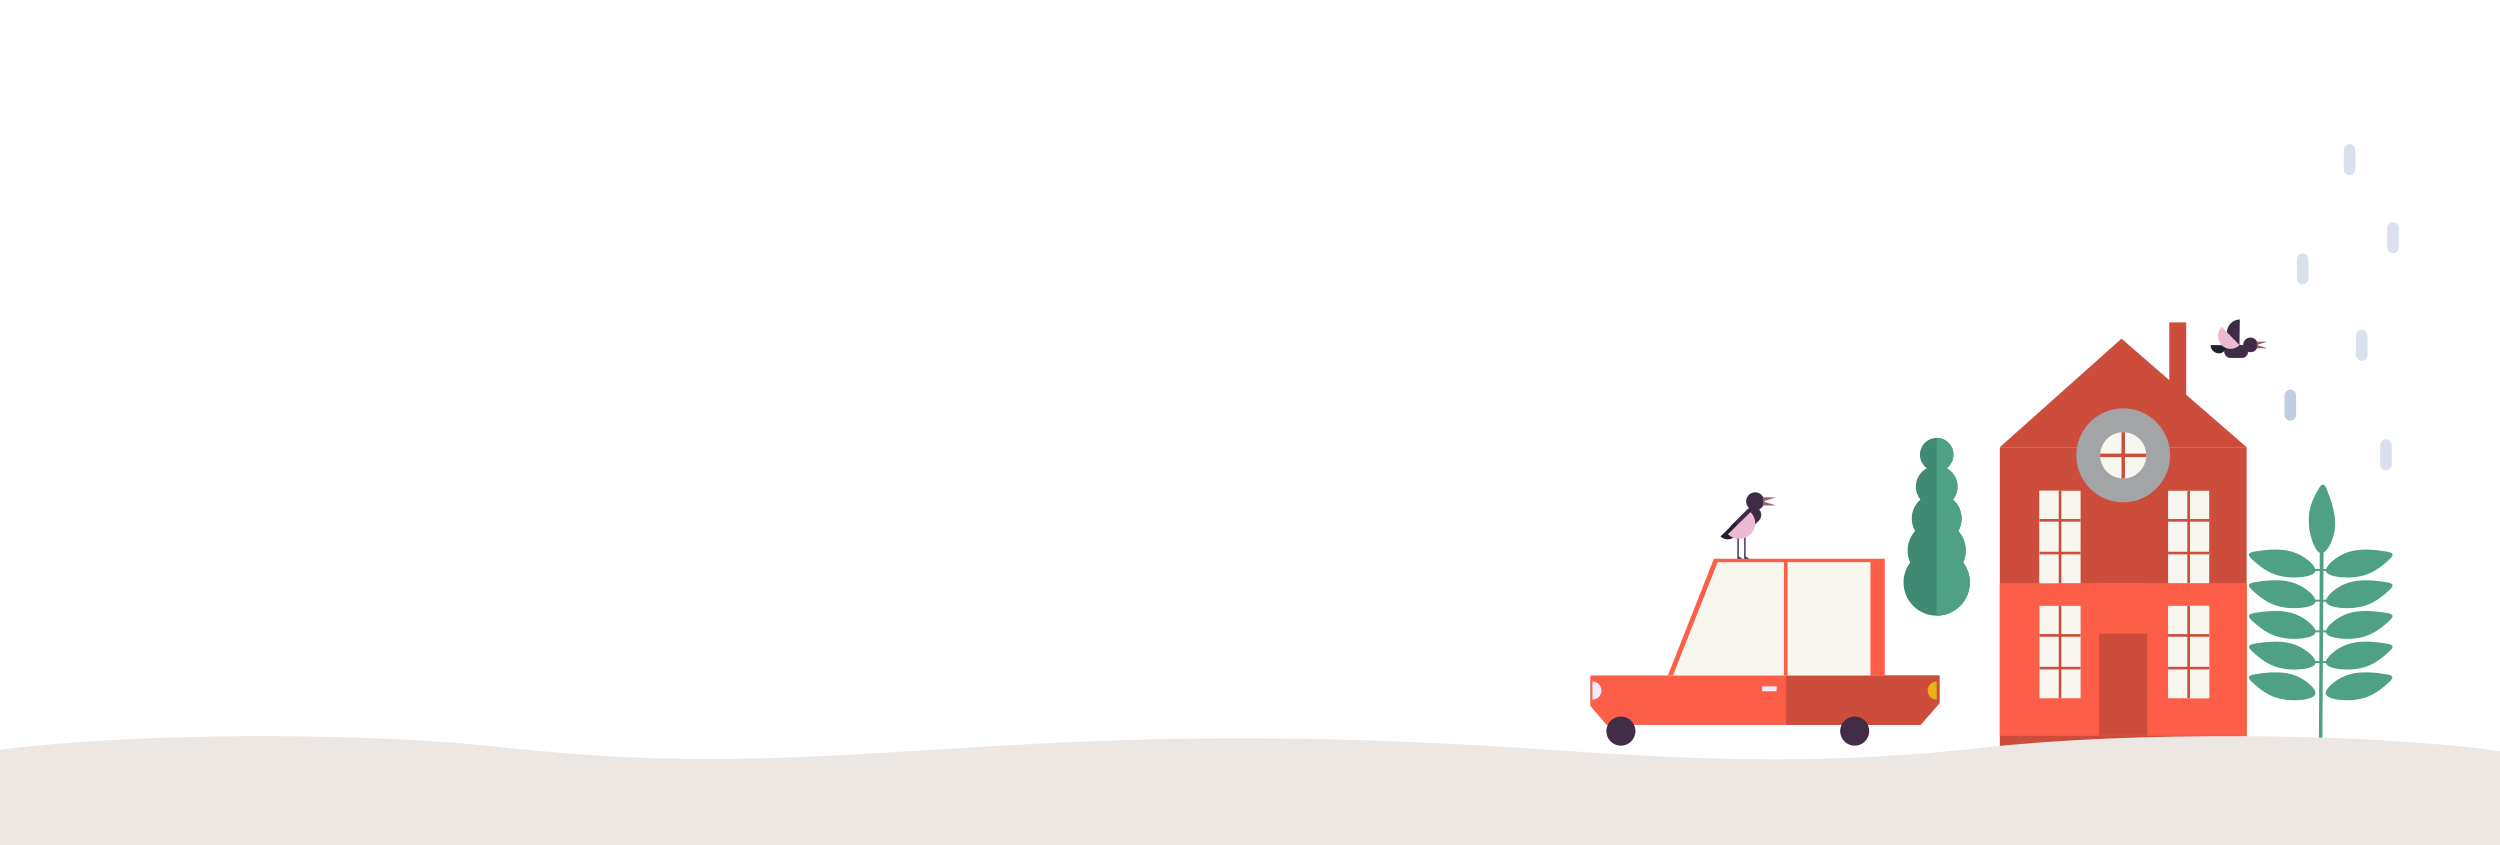 <svg width="1440" height="487" viewBox="0 0 1440 487" fill="none" xmlns="http://www.w3.org/2000/svg">
<path fill-rule="evenodd" clip-rule="evenodd" d="M1319.21 224.451C1321.04 224.451 1322.54 225.955 1322.54 227.796V238.969C1322.54 240.81 1321.04 242.314 1319.21 242.314C1317.37 242.314 1315.87 240.81 1315.87 238.969V227.796C1315.87 225.955 1317.37 224.451 1319.21 224.451Z" fill="#C2CDE1"/>
<path fill-rule="evenodd" clip-rule="evenodd" d="M1326.34 146C1328.17 146 1329.67 147.505 1329.67 149.345V160.518C1329.67 162.359 1328.17 163.864 1326.34 163.864C1324.5 163.864 1323 162.359 1323 160.518V149.345C1323 147.505 1324.5 146 1326.34 146Z" fill="#C2CDE1" fill-opacity="0.6"/>
<path fill-rule="evenodd" clip-rule="evenodd" d="M1378.34 128C1380.17 128 1381.67 129.505 1381.67 131.345V142.518C1381.67 144.359 1380.17 145.864 1378.34 145.864C1376.5 145.864 1375 144.359 1375 142.518V131.345C1375 129.505 1376.5 128 1378.34 128Z" fill="#C2CDE1" fill-opacity="0.6"/>
<path fill-rule="evenodd" clip-rule="evenodd" d="M1353.34 83C1355.17 83 1356.67 84.505 1356.67 86.345V97.518C1356.67 99.359 1355.17 100.864 1353.34 100.864C1351.5 100.864 1350 99.359 1350 97.518V86.345C1350 84.505 1351.5 83 1353.34 83Z" fill="#C2CDE1" fill-opacity="0.6"/>
<g clip-path="url(#clip0_1169_3582)">
<path fill-rule="evenodd" clip-rule="evenodd" d="M1100.27 323.987C1097.86 327.189 1096.43 331.172 1096.43 335.492C1096.43 346.066 1104.99 354.625 1115.53 354.625C1126.07 354.625 1134.62 346.054 1134.62 335.492C1134.62 331.172 1133.19 327.189 1130.79 323.987C1131.73 321.879 1132.26 319.55 1132.26 317.093C1132.26 312.784 1130.65 308.86 1127.97 305.89C1129.2 303.771 1129.89 301.313 1129.89 298.693C1129.89 294.338 1127.96 290.437 1124.92 287.793C1126.56 285.732 1127.53 283.135 1127.53 280.294C1127.53 275.717 1124.98 271.735 1121.22 269.697C1123.62 267.938 1125.17 265.097 1125.17 261.895C1125.17 256.561 1120.85 252.229 1115.53 252.229C1110.2 252.229 1105.88 256.561 1105.88 261.895C1105.88 265.097 1107.44 267.938 1109.83 269.697C1106.08 271.735 1103.52 275.717 1103.52 280.294C1103.52 283.124 1104.5 285.732 1106.14 287.793C1103.09 290.437 1101.16 294.338 1101.16 298.693C1101.16 301.313 1101.86 303.771 1103.08 305.89C1100.42 308.86 1098.79 312.784 1098.79 317.093C1098.79 319.55 1099.31 321.879 1100.27 323.987Z" fill="#408973"/>
<path fill-rule="evenodd" clip-rule="evenodd" d="M1115.53 354.625C1126.08 354.625 1134.62 346.054 1134.62 335.492C1134.62 331.172 1133.19 327.189 1130.79 323.987C1131.73 321.879 1132.26 319.55 1132.26 317.093C1132.26 312.784 1130.65 308.86 1127.97 305.89C1129.2 303.771 1129.89 301.313 1129.89 298.693C1129.89 294.338 1127.96 290.437 1124.92 287.793C1126.56 285.732 1127.53 283.135 1127.53 280.294C1127.53 275.717 1124.98 271.735 1121.22 269.697C1123.62 267.938 1125.17 265.097 1125.17 261.895C1125.17 256.561 1120.85 252.229 1115.53 252.229V354.625Z" fill="#4EA185"/>
<path fill-rule="evenodd" clip-rule="evenodd" d="M1339.6 399.016C1338.98 399.028 1338.37 399.04 1337.75 399.04L1339.6 399.016ZM1335.73 399.04C1335.04 399.04 1334.37 399.016 1333.7 398.993L1335.73 399.04ZM1329.94 303.27C1330.61 308.825 1333.13 317.081 1336.18 318.432L1336.13 327.748C1335.28 327.748 1334.43 327.725 1333.58 327.701C1332.81 325.058 1328.54 321.599 1324.88 319.666C1318.22 316.149 1310.45 315.835 1299.4 317.558C1296.69 317.978 1295.72 318.455 1295.4 319.107C1295.1 319.759 1295.45 320.598 1297.26 322.275C1304.04 328.552 1309.45 331.591 1317.38 332.429C1323.09 333.035 1331.99 332.325 1333.51 329.39C1333.6 329.215 1333.66 329.041 1333.7 328.854C1334.51 328.878 1335.32 328.901 1336.15 328.901L1336.06 345.425C1335.23 345.425 1334.42 345.402 1333.62 345.379C1332.85 342.735 1328.57 339.277 1324.91 337.344C1318.25 333.827 1310.49 333.512 1299.43 335.236C1296.73 335.655 1295.75 336.133 1295.44 336.785C1295.13 337.437 1295.48 338.275 1297.3 339.952C1304.07 346.229 1309.49 349.268 1317.41 350.107C1323.12 350.712 1332.02 350.002 1333.55 347.067C1333.64 346.893 1333.7 346.718 1333.73 346.532C1334.51 346.555 1335.29 346.567 1336.08 346.578L1335.99 363.103C1335.2 363.103 1334.42 363.079 1333.64 363.056C1332.87 360.413 1328.59 356.954 1324.93 355.021C1318.27 351.504 1310.51 351.19 1299.46 352.913C1296.75 353.332 1295.77 353.81 1295.46 354.462C1295.16 355.114 1295.51 355.953 1297.32 357.63C1304.1 363.906 1309.51 366.946 1317.44 367.784C1323.14 368.39 1332.05 367.679 1333.57 364.745C1333.66 364.57 1333.72 364.395 1333.75 364.209C1334.5 364.232 1335.25 364.244 1336.01 364.256L1335.92 380.78C1335.16 380.78 1334.42 380.757 1333.67 380.734C1332.91 378.09 1328.63 374.631 1324.97 372.698C1318.31 369.181 1310.55 368.867 1299.49 370.591C1296.79 371.01 1295.81 371.487 1295.5 372.139C1295.19 372.792 1295.54 373.63 1297.35 375.307C1304.13 381.584 1309.55 384.623 1317.47 385.461C1323.18 386.067 1332.08 385.357 1333.6 382.422C1333.7 382.247 1333.75 382.073 1333.79 381.886C1334.5 381.91 1335.22 381.921 1335.94 381.933L1335.87 393.753L1335.84 399.028L1335.65 432.764C1335.65 433.323 1336.1 433.777 1336.66 433.777C1337.22 433.777 1337.67 433.323 1337.67 432.764L1337.86 399.04L1337.89 393.753L1337.96 381.933C1338.55 381.933 1339.15 381.921 1339.74 381.91C1339.78 382.084 1339.83 382.259 1339.91 382.422C1341.43 385.357 1350.33 386.055 1356.05 385.461C1363.96 384.623 1369.39 381.584 1376.16 375.307C1377.97 373.63 1378.33 372.792 1378.02 372.139C1377.72 371.487 1376.73 371.01 1374.03 370.591C1362.96 368.867 1355.2 369.181 1348.55 372.698C1344.88 374.631 1340.59 378.113 1339.83 380.757C1339.22 380.768 1338.6 380.78 1337.99 380.792L1338.08 364.267C1338.64 364.267 1339.19 364.256 1339.75 364.244C1339.79 364.419 1339.84 364.593 1339.93 364.756C1341.44 367.691 1350.34 368.39 1356.06 367.796C1363.97 366.957 1369.4 363.918 1376.18 357.641C1377.98 355.964 1378.34 355.126 1378.03 354.474C1377.73 353.822 1376.74 353.344 1374.04 352.925C1362.97 351.201 1355.21 351.516 1348.56 355.033C1344.89 356.966 1340.6 360.448 1339.84 363.091C1339.26 363.103 1338.68 363.114 1338.09 363.126L1338.18 346.602C1338.71 346.602 1339.24 346.59 1339.76 346.578C1339.8 346.753 1339.86 346.928 1339.94 347.091C1341.45 350.025 1350.35 350.724 1356.07 350.13C1363.98 349.292 1369.41 346.252 1376.19 339.975C1377.99 338.299 1378.35 337.46 1378.05 336.808C1377.74 336.156 1376.76 335.678 1374.05 335.259C1362.98 333.536 1355.22 333.85 1348.57 337.367C1344.9 339.3 1340.61 342.782 1339.86 345.425C1339.31 345.437 1338.75 345.449 1338.21 345.449L1338.3 328.924C1338.8 328.924 1339.29 328.913 1339.78 328.901C1339.81 329.076 1339.87 329.25 1339.95 329.413C1341.46 332.348 1350.36 333.047 1356.08 332.453C1364 331.614 1369.42 328.575 1376.2 322.298C1378 320.621 1378.36 319.783 1378.06 319.131C1377.76 318.478 1376.77 318.001 1374.06 317.582C1363 315.858 1355.23 316.173 1348.58 319.69C1344.91 321.623 1340.62 325.105 1339.87 327.748C1339.36 327.76 1338.83 327.771 1338.31 327.771L1338.37 318.304C1340.75 316.999 1343.13 312.178 1344.2 308.231C1346.14 301.011 1344.73 293.313 1340.58 282.763C1339.57 280.177 1338.88 279.304 1338.17 279.129C1337.46 278.955 1336.73 279.467 1335.5 281.563C1330.9 289.435 1329.14 295.339 1330.09 303.293L1329.94 303.27ZM1355.93 403.15C1363.84 402.312 1369.27 399.273 1376.05 392.996C1377.85 391.319 1378.21 390.481 1377.91 389.828C1377.6 389.176 1376.62 388.699 1373.91 388.28C1362.84 386.556 1355.08 386.871 1348.43 390.387C1346.76 391.272 1344.96 392.472 1343.42 393.764C1341.33 395.523 1339.73 397.468 1339.61 399.028C1339.58 399.424 1339.65 399.785 1339.82 400.123C1341.33 403.057 1350.23 403.756 1355.95 403.162L1355.93 403.15ZM1317.37 403.15C1323.07 403.756 1331.98 403.046 1333.5 400.111C1333.67 399.773 1333.73 399.401 1333.7 398.993C1333.56 397.444 1331.98 395.523 1329.9 393.764C1328.36 392.46 1326.55 391.261 1324.88 390.376C1318.22 386.859 1310.45 386.544 1299.4 388.268C1296.69 388.687 1295.72 389.165 1295.4 389.817C1295.1 390.469 1295.45 391.307 1297.26 392.984C1304.04 399.261 1309.45 402.3 1317.38 403.139L1317.37 403.15Z" fill="#4EA185"/>
<path fill-rule="evenodd" clip-rule="evenodd" d="M1299.25 195.668C1297.6 194.015 1294.94 194.015 1293.3 195.668C1291.65 197.31 1291.65 199.989 1293.3 201.631C1294.95 203.284 1297.61 203.284 1299.25 201.631C1300.9 199.989 1300.9 197.31 1299.25 195.668Z" fill="#3E2C47"/>
<path fill-rule="evenodd" clip-rule="evenodd" d="M1291.15 198.766H1284.99C1282.95 198.766 1281.3 200.431 1281.3 202.458C1281.3 204.496 1282.97 206.149 1284.99 206.149H1291.15C1293.18 206.149 1294.83 204.484 1294.83 202.458C1294.83 200.431 1293.17 198.766 1291.15 198.766Z" fill="#3E2C47" stroke="#3E2C47" stroke-width="0.23" stroke-miterlimit="22.93"/>
<path fill-rule="evenodd" clip-rule="evenodd" d="M1277.96 198.824L1273.29 198.766C1273.3 200.012 1273.81 201.2 1274.69 202.097C1276.54 203.948 1279.5 203.983 1281.3 202.178C1282.16 201.316 1282.65 200.129 1282.63 198.883L1277.96 198.824Z" fill="#20212F"/>
<path fill-rule="evenodd" clip-rule="evenodd" d="M1299.84 198.696L1299.91 196.798H1305.94L1299.84 198.696Z" fill="#9E5976"/>
<path fill-rule="evenodd" clip-rule="evenodd" d="M1299.84 198.696L1299.91 200.583H1305.94L1299.84 198.696Z" fill="#9E5976"/>
<path fill-rule="evenodd" clip-rule="evenodd" d="M1290.04 191.383L1290.14 184C1288.18 184.023 1286.3 184.827 1284.9 186.224C1281.98 189.147 1281.92 193.817 1284.77 196.67C1286.13 198.032 1288 198.789 1289.95 198.766L1290.04 191.383Z" fill="#3E2C47"/>
<path fill-rule="evenodd" clip-rule="evenodd" d="M1284.81 193.479L1279.67 188.192C1278.31 189.59 1277.54 191.499 1277.54 193.479C1277.54 197.613 1280.79 200.955 1284.81 200.955C1286.74 200.955 1288.59 200.163 1289.96 198.766L1284.81 193.479Z" fill="#ECBBD2"/>
<path d="M1151.9 257.586H1294.07V423.762H1151.9V257.586Z" fill="#CC4D3B"/>
<path fill-rule="evenodd" clip-rule="evenodd" d="M1294.07 257.586H1245.58H1151.89L1221.97 195.075L1294.07 257.586Z" fill="#CC4D3B"/>
<path fill-rule="evenodd" clip-rule="evenodd" d="M1222.97 235.204C1208.05 235.204 1195.96 247.326 1195.96 262.267C1195.96 277.208 1208.06 289.331 1222.97 289.331C1237.88 289.331 1249.98 277.208 1249.98 262.267C1249.98 247.326 1237.88 235.204 1222.97 235.204Z" fill="#A3A4A5"/>
<path fill-rule="evenodd" clip-rule="evenodd" d="M1222.97 248.957C1215.63 248.957 1209.68 254.919 1209.68 262.279C1209.68 269.639 1215.63 275.601 1222.97 275.601C1230.32 275.601 1236.27 269.639 1236.27 262.279C1236.27 254.919 1230.32 248.957 1222.97 248.957Z" fill="#F7F7EF"/>
<path d="M1221.99 248.957H1223.96V275.601H1221.99V248.957Z" fill="#CC4D3B"/>
<path d="M1209.68 261.289H1236.27V263.269H1209.68V261.289Z" fill="#CC4D3B"/>
<path d="M1249.51 185.7H1259.26V230.29H1249.51V185.7Z" fill="#CC4D3B"/>
<path d="M1151.9 335.9H1294.07V423.762H1151.9V335.9Z" fill="#FC5E48"/>
<path d="M1248.82 282.681H1272.5V335.911H1248.82V282.681Z" fill="#F7F7EF"/>
<path d="M1248.82 298.961H1272.5V300.475H1248.82V298.961Z" fill="#CC4D3B"/>
<path d="M1259.9 282.681H1261.41V335.911H1259.9V282.681Z" fill="#CC4D3B"/>
<path d="M1248.82 317.803H1272.5V319.317H1248.82V317.803Z" fill="#CC4D3B"/>
<path d="M1174.74 282.681H1198.42V335.911H1174.74V282.681Z" fill="#F7F7EF"/>
<path d="M1174.74 282.681H1185.82V335.911H1174.74V282.681Z" fill="#F7F7EF"/>
<path d="M1174.74 298.961H1198.42V300.475H1174.74V298.961Z" fill="#CC4D3B"/>
<path d="M1185.83 282.681H1187.34V335.911H1185.83V282.681Z" fill="#CC4D3B"/>
<path d="M1174.74 317.803H1198.42V319.317H1174.74V317.803Z" fill="#CC4D3B"/>
<path d="M1248.82 348.954H1272.5V402.184H1248.82V348.954Z" fill="#F7F7EF"/>
<path d="M1260.66 348.954H1272.5V402.184H1260.66V348.954Z" fill="#F7F7EF"/>
<path d="M1248.82 365.245H1272.5V366.759H1248.82V365.245Z" fill="#CC4D3B"/>
<path d="M1259.9 348.954H1261.41V402.184H1259.9V348.954Z" fill="#CC4D3B"/>
<path d="M1248.82 384.076H1272.5V385.59H1248.82V384.076Z" fill="#CC4D3B"/>
<path d="M1174.74 348.954H1198.42V402.184H1174.74V348.954Z" fill="#F7F7EF"/>
<path d="M1174.74 365.245H1198.42V366.759H1174.74V365.245Z" fill="#CC4D3B"/>
<path d="M1185.83 348.954H1187.34V402.184H1185.83V348.954Z" fill="#CC4D3B"/>
<path d="M1174.74 384.076H1198.42V385.59H1174.74V384.076Z" fill="#CC4D3B"/>
<path d="M1209.13 335.9H1236.83V423.762H1209.13V335.9Z" fill="#FC5E48"/>
<path d="M1209.13 365.001H1236.83V423.762H1209.13V365.001Z" fill="#CC4D3B"/>
<path d="M1151.9 423.762H1294.07V435H1151.9V423.762Z" fill="#CC4D3B"/>
<path fill-rule="evenodd" clip-rule="evenodd" d="M916 389.071H1117.14V405.014L1106.18 417.579H925.449L916 406.574V389.071Z" fill="#FC5E48"/>
<path fill-rule="evenodd" clip-rule="evenodd" d="M1028.78 389.071H1117.14V405.014L1106.18 417.579H1028.78V389.071Z" fill="#CC4D3B"/>
<path fill-rule="evenodd" clip-rule="evenodd" d="M933.631 412.723C938.256 412.723 942.01 416.484 942.01 421.119C942.01 425.754 938.256 429.515 933.631 429.515C929.005 429.515 925.251 425.754 925.251 421.119C925.251 416.484 929.005 412.723 933.631 412.723Z" fill="#412D46"/>
<path fill-rule="evenodd" clip-rule="evenodd" d="M1068.3 412.723C1072.92 412.723 1076.67 416.484 1076.67 421.119C1076.67 425.754 1072.92 429.515 1068.3 429.515C1063.67 429.515 1059.92 425.754 1059.92 421.119C1059.92 416.484 1063.67 412.723 1068.3 412.723Z" fill="#412D46"/>
<path fill-rule="evenodd" clip-rule="evenodd" d="M960.699 389.071H1085.64V321.844H987.209L960.699 389.071Z" fill="#FC5E48"/>
<path fill-rule="evenodd" clip-rule="evenodd" d="M963.615 389.06H1027.55V323.8H989.358L963.615 389.06ZM1029.63 389.06H1077.37V323.8H1029.63V389.06Z" fill="#F7F7EF"/>
<path d="M1015.03 395.348H1023.31V398.155H1015.03V395.348Z" fill="#F2EAFF"/>
<path fill-rule="evenodd" clip-rule="evenodd" d="M917.22 397.77V402.987C920.091 402.987 922.427 400.647 922.427 397.77C922.427 394.894 920.091 392.553 917.22 392.553V397.77Z" fill="#F2EAFF"/>
<path fill-rule="evenodd" clip-rule="evenodd" d="M1115.53 397.77V402.987C1112.66 402.987 1110.32 400.647 1110.32 397.77C1110.32 394.894 1112.66 392.553 1115.53 392.553V397.77Z" fill="#E9B317"/>
<path fill-rule="evenodd" clip-rule="evenodd" d="M1000.72 306.414L1001.54 305.657V320.528L1003.82 321.844H1000.72V306.414Z" fill="#3E2C47"/>
<path fill-rule="evenodd" clip-rule="evenodd" d="M1004.65 306.414L1005.47 305.657V320.528L1007.76 321.844H1004.65V306.414Z" fill="#3E2C47"/>
<path d="M1010.99 294C1008.11 294 1005.78 291.665 1005.78 288.783C1005.78 285.902 1008.11 283.566 1010.99 283.566C1013.86 283.566 1016.19 285.902 1016.19 288.783C1016.19 291.665 1013.86 294 1010.99 294Z" fill="#3E2C47"/>
<path fill-rule="evenodd" clip-rule="evenodd" d="M1006.62 293.36L997.715 302.28C995.948 304.05 995.948 306.961 997.715 308.731C999.481 310.501 1002.39 310.501 1004.15 308.731L1013.06 299.811C1014.82 298.041 1014.82 295.13 1013.06 293.36C1011.29 291.59 1008.38 291.59 1006.62 293.36Z" fill="#3E2C47" stroke="#3E2C47" stroke-width="0.23" stroke-miterlimit="22.93"/>
<path fill-rule="evenodd" clip-rule="evenodd" d="M995.135 304.947L990.997 308.988C992.09 310.059 993.577 310.665 995.135 310.665C998.366 310.665 1000.98 308.103 1000.98 304.958C1000.98 303.445 1000.36 301.989 999.272 300.918L995.135 304.958V304.947Z" fill="#20212F"/>
<path fill-rule="evenodd" clip-rule="evenodd" d="M1015.4 288.83L1015.48 286.489H1022.95L1015.4 288.83Z" fill="#9E5976"/>
<path fill-rule="evenodd" clip-rule="evenodd" d="M1015.4 288.83L1015.48 291.159H1022.95L1015.4 288.83Z" fill="#9E5976"/>
<path fill-rule="evenodd" clip-rule="evenodd" d="M1001.77 301.348L995.251 307.718C996.983 309.407 999.319 310.35 1001.77 310.35C1006.86 310.35 1010.99 306.321 1010.99 301.348C1010.99 298.961 1010.01 296.667 1008.29 294.978L1001.77 301.348Z" fill="#ECBBD2"/>
<path fill-rule="evenodd" clip-rule="evenodd" d="M1374.34 253C1376.17 253 1377.67 254.505 1377.67 256.345V267.518C1377.67 269.359 1376.17 270.864 1374.34 270.864C1372.5 270.864 1371 269.359 1371 267.518V256.345C1371 254.505 1372.5 253 1374.34 253Z" fill="#C2CDE1" fill-opacity="0.6"/>
<path fill-rule="evenodd" clip-rule="evenodd" d="M1360.34 190C1362.17 190 1363.67 191.505 1363.67 193.345V204.518C1363.67 206.359 1362.17 207.864 1360.34 207.864C1358.5 207.864 1357 206.359 1357 204.518V193.345C1357 191.505 1358.5 190 1360.34 190Z" fill="#C2CDE1" fill-opacity="0.6"/>
</g>
<path fill-rule="evenodd" clip-rule="evenodd" d="M1440 487V432.67C1361.43 421.642 1225.4 421.376 1143.91 430.499C1054.83 440.465 985.625 438.419 895.075 432.03C572.885 409.301 492.354 453.118 290.089 430.499C208.597 421.376 72.569 421.642 -6 432.67V487H1440Z" fill="#EDE7E4"/>
<defs>
<clipPath id="clip0_1169_3582">
<rect width="462" height="251" fill="white" transform="matrix(-1 0 0 1 1378 184)"/>
</clipPath>
</defs>
</svg>
